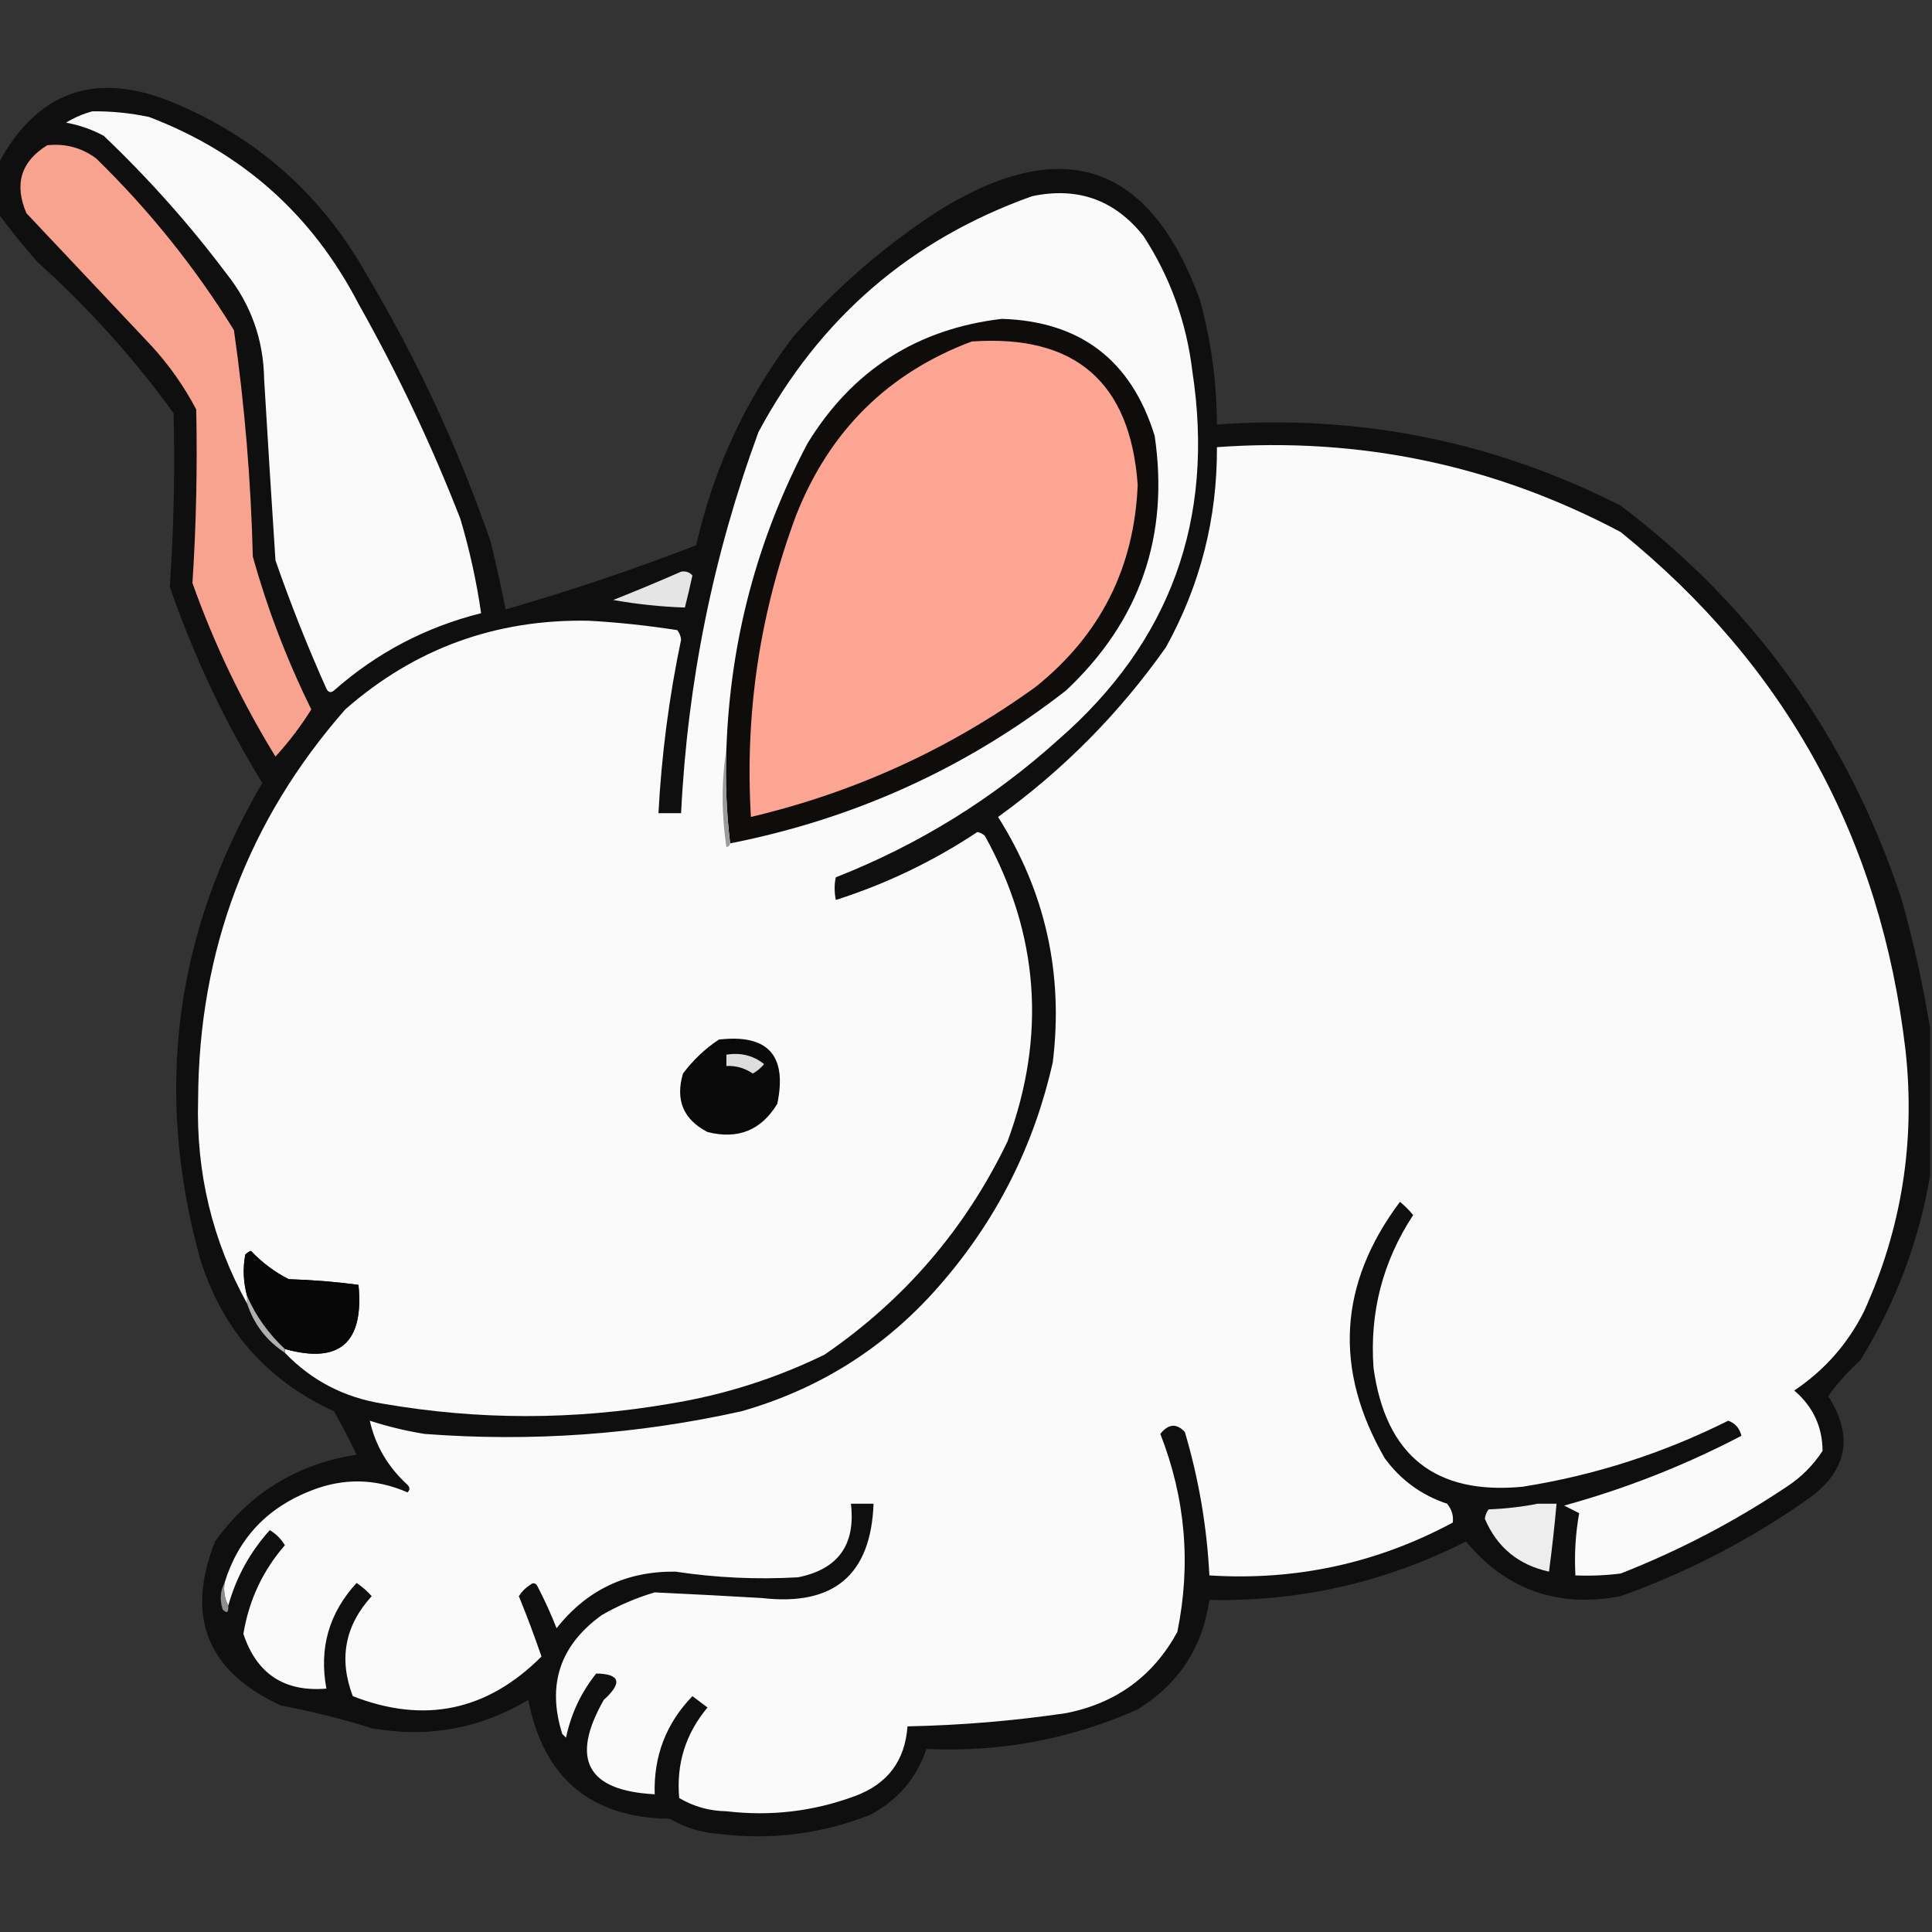 <?xml version="1.0" encoding="UTF-8"?>
<!DOCTYPE svg PUBLIC "-//W3C//DTD SVG 1.1//EN" "http://www.w3.org/Graphics/SVG/1.1/DTD/svg11.dtd">
<svg xmlns="http://www.w3.org/2000/svg" version="1.1" width="512px" height="512px" style="shape-rendering:geometricPrecision; text-rendering:geometricPrecision; image-rendering:optimizeQuality; fill-rule:evenodd; clip-rule:evenodd" xmlns:xlink="http://www.w3.org/1999/xlink">
<rect width="100%" height="100%" fill="#333333" stroke="none"/>
<g><path style="opacity:1" fill="#0f0f0f" d="M 511.5,272.5 C 511.5,285.5 511.5,298.5 511.5,311.5C 508.543,328.958 502.376,345.291 493,360.5C 489.783,363.38 486.95,366.547 484.5,370C 491.258,380.639 489.591,389.639 479.5,397C 464.044,407.934 447.377,416.601 429.5,423C 412.83,426.168 399.163,421.335 388.5,408.5C 367.197,419.324 344.531,424.491 320.5,424C 318.692,436.612 312.359,446.279 301.5,453C 283.703,460.911 265.036,464.411 245.5,463.5C 242.9,471.276 237.9,477.109 230.5,481C 217.623,486.044 204.289,487.711 190.5,486C 185.821,485.662 181.488,484.328 177.5,482C 156.539,481.714 144.039,471.214 140,450.5C 127.176,458.148 113.343,460.648 98.5,458C 90.634,455.515 82.634,453.515 74.5,452C 54.913,442.997 49.08,428.497 57,408.5C 66.234,395.627 78.734,387.961 94.5,385.5C 92.627,381.588 90.627,377.755 88.5,374C 70.657,365.82 58.824,352.32 53,333.5C 40.794,289.193 46.294,247.193 69.5,207.5C 59.449,191.064 51.282,173.73 45,155.5C 46.054,140.201 46.387,124.867 46,109.5C 35.481,94.973 23.481,81.64 10,69.5C 6.257,65.268 2.757,60.934 -0.5,56.5C -0.5,52.167 -0.5,47.833 -0.5,43.5C 9.766,24.266 25.1,18.766 45.5,27C 67.946,36.289 85.112,51.455 97,72.5C 110.456,95.075 121.456,118.742 130,143.5C 131.478,149.551 132.812,155.551 134,161.5C 150.985,156.607 167.819,150.94 184.5,144.5C 189.063,124.296 197.563,105.963 210,89.5C 221.355,76.468 234.189,65.301 248.5,56C 281.602,35.366 304.768,43.199 318,79.5C 320.953,90.309 322.453,101.309 322.5,112.5C 360.236,109.787 395.903,116.953 429.5,134C 465.163,161.014 489.997,195.848 504,238.5C 507.153,249.807 509.653,261.14 511.5,272.5 Z"/></g>
<g><path style="opacity:1" fill="#f9f9f9" d="M 24.5,29.5 C 29.552,29.45 34.552,29.95 39.5,31C 64.265,40.429 82.765,56.929 95,80.5C 105.37,98.905 114.37,117.905 122,137.5C 124.445,145.715 126.278,154.048 127.5,162.5C 112.806,166.18 99.806,173.013 88.5,183C 87.668,183.688 87.002,183.521 86.5,182.5C 81.507,171.354 77.007,160.021 73,148.5C 71.949,132.503 70.949,116.503 70,100.5C 69.832,89.994 66.499,80.661 60,72.5C 50.223,59.486 39.39,47.32 27.5,36C 24.356,34.308 21.023,33.142 17.5,32.5C 19.764,31.131 22.097,30.131 24.5,29.5 Z"/></g>
<g><path style="opacity:1" fill="#f8a38f" d="M 12.5,38.5 C 17.324,37.971 21.657,39.138 25.5,42C 39.565,55.723 51.732,70.889 62,87.5C 64.837,107.385 66.504,127.385 67,147.5C 70.905,161.478 76.072,174.978 82.5,188C 79.731,192.44 76.565,196.606 73,200.5C 64.057,185.948 56.724,170.614 51,154.5C 51.995,139.197 52.329,123.864 52,108.5C 48.738,102.307 44.738,96.641 40,91.5C 29,79.833 18,68.167 7,56.5C 3.709,48.818 5.542,42.818 12.5,38.5 Z"/></g>
<g><path style="opacity:1" fill="#fafafa" d="M 75.5,358.5 C 75.5,358.167 75.5,357.833 75.5,357.5C 89.987,361.531 96.487,355.865 95,340.5C 88.915,339.688 82.748,339.188 76.5,339C 72.742,337.077 69.409,334.577 66.5,331.5C 65.914,331.709 65.414,332.043 65,332.5C 64.322,336.221 64.489,339.888 65.5,343.5C 65.5,344.167 65.5,344.833 65.5,345.5C 56.283,328.814 51.949,310.814 52.5,291.5C 52.655,251.963 65.655,217.463 91.5,188C 109.872,171.873 131.372,164.04 156,164.5C 163.871,164.941 171.705,165.774 179.5,167C 180.059,167.725 180.392,168.558 180.5,169.5C 177.315,184.684 175.315,200.018 174.5,215.5C 176.5,215.5 178.5,215.5 180.5,215.5C 182.202,180.727 189.035,147.061 201,114.5C 217.196,84.296 241.363,63.462 273.5,52C 285.541,49.443 295.374,52.943 303,62.5C 310.113,73.413 314.447,85.413 316,98.5C 321.979,137.67 310.146,170.17 280.5,196C 263.081,211.714 243.415,223.881 221.5,232.5C 221.08,234.326 221.08,236.326 221.5,238.5C 234.851,234.241 247.351,228.241 259,220.5C 259.772,220.645 260.439,220.978 261,221.5C 275.359,247.499 277.359,274.499 267,302.5C 255.866,325.636 239.699,344.469 218.5,359C 205.461,365.355 191.794,369.689 177.5,372C 152.14,376.37 126.806,376.37 101.5,372C 91.207,370.356 82.541,365.856 75.5,358.5 Z"/></g>
<g><path style="opacity:1" fill="#0f0c0c" d="M 193.5,223.5 C 192.507,215.35 192.174,207.017 192.5,198.5C 193.5,169.804 200.666,142.804 214,117.5C 225.84,98.155 243.007,87.155 265.5,84.5C 286.335,85.16 299.835,95.493 306,115.5C 309.914,142.091 302.081,164.591 282.5,183C 256.19,203.482 226.523,216.982 193.5,223.5 Z"/></g>
<g><path style="opacity:1" fill="#fca592" d="M 257.5,90.5 C 284.894,88.566 299.56,101.233 301.5,128.5C 300.608,150.45 291.608,168.284 274.5,182C 251.674,198.494 226.507,209.994 199,216.5C 197.361,188.998 201.361,162.331 211,136.5C 219.834,114.165 235.334,98.831 257.5,90.5 Z"/></g>
<g><path style="opacity:1" fill="#fafafa" d="M 60.5,425.5 C 59.539,423.735 59.205,421.735 59.5,419.5C 63.111,407.716 70.778,399.549 82.5,395C 91.063,391.633 99.563,391.799 108,395.5C 108.667,394.833 108.667,394.167 108,393.5C 102.81,388.767 99.476,383.1 98,376.5C 102.705,378.033 107.538,379.2 112.5,380C 140.837,382.162 168.837,380.162 196.5,374C 217.812,367.925 235.645,356.425 250,339.5C 264.443,322.614 274.11,303.281 279,281.5C 281.871,258.038 277.038,236.371 264.5,216.5C 281.854,203.979 296.687,188.979 309,171.5C 318.099,155.03 322.599,137.363 322.5,118.5C 360.451,115.776 396.117,123.276 429.5,141C 473.317,176.458 498.484,222.292 505,278.5C 507.615,302.611 503.949,325.611 494,347.5C 489.686,356.123 483.52,363.123 475.5,368.5C 480.461,372.751 482.961,378.085 483,384.5C 480.5,388.333 477.333,391.5 473.5,394C 459.716,403.227 445.049,410.893 429.5,417C 425.514,417.499 421.514,417.666 417.5,417.5C 417.193,411.907 417.527,406.407 418.5,401C 417.167,400.333 415.833,399.667 414.5,399C 430.794,394.523 446.461,388.356 461.5,380.5C 461.014,378.503 459.847,377.169 458,376.5C 440.722,385.148 422.555,390.982 403.5,394C 380.37,396.219 367.203,385.719 364,362.5C 362.937,347.817 366.437,334.317 374.5,322C 373.465,320.726 372.298,319.56 371,318.5C 354.722,340.239 353.389,362.905 367,386.5C 371.262,392.27 376.762,396.27 383.5,398.5C 384.736,400.034 385.236,401.7 385,403.5C 364.91,414.289 343.41,418.956 320.5,417.5C 319.84,404.55 317.673,391.883 314,379.5C 311.816,377.129 309.65,377.296 307.5,380C 314.177,397.067 315.677,414.567 312,432.5C 305.593,444.224 295.76,451.39 282.5,454C 268.581,456.057 254.581,457.224 240.5,457.5C 239.833,466.67 235.166,472.837 226.5,476C 215.527,480.056 204.193,481.39 192.5,480C 187.997,479.932 183.83,478.765 180,476.5C 179.18,467.46 181.68,459.46 187.5,452.5C 186.167,451.5 184.833,450.5 183.5,449.5C 176.525,456.706 173.192,465.372 173.5,475.5C 155.566,474.56 151.066,466.227 160,450.5C 165.03,445.927 164.364,443.594 158,443.5C 153.995,448.511 151.328,454.178 150,460.5C 149.667,460.167 149.333,459.833 149,459.5C 144.897,446.475 148.397,435.975 159.5,428C 163.945,425.443 168.611,423.443 173.5,422C 182.977,422.438 192.477,422.938 202,423.5C 220.978,425.676 230.811,417.343 231.5,398.5C 229.5,398.5 227.5,398.5 225.5,398.5C 226.791,409.364 222.125,415.864 211.5,418C 200.619,418.627 189.786,418.127 179,416.5C 166.002,416.349 155.502,421.349 147.5,431.5C 146.029,427.759 144.363,424.092 142.5,420.5C 141.998,419.479 141.332,419.312 140.5,420C 139.272,420.779 138.272,421.779 137.5,423C 139.652,428.271 141.652,433.604 143.5,439C 129.108,453.41 112.441,456.91 93.5,449.5C 89.725,439.648 91.391,430.815 98.5,423C 97.315,421.647 95.981,420.48 94.5,419.5C 87.173,427.469 84.507,436.803 86.5,447.5C 75.358,448.43 68.025,443.597 64.5,433C 65.969,424.073 69.635,416.239 75.5,409.5C 74.5,407.833 73.167,406.5 71.5,405.5C 66.268,411.297 62.601,417.964 60.5,425.5 Z"/></g>
<g><path style="opacity:1" fill="#e5e5e5" d="M 180.5,151.5 C 181.675,151.281 182.675,151.614 183.5,152.5C 182.878,155.37 182.211,158.204 181.5,161C 175.174,160.8 168.84,160.134 162.5,159C 168.652,156.569 174.652,154.069 180.5,151.5 Z"/></g>
<g><path style="opacity:1" fill="#9b9b9b" d="M 192.5,198.5 C 192.174,207.017 192.507,215.35 193.5,223.5C 193.44,224.043 193.107,224.376 192.5,224.5C 191.179,215.675 191.179,207.009 192.5,198.5 Z"/></g>
<g><path style="opacity:1" fill="#090909" d="M 190.5,275.5 C 203.491,273.992 208.658,279.659 206,292.5C 201.745,299.54 195.578,302.04 187.5,300C 181.092,296.677 178.925,291.511 181,284.5C 183.679,280.924 186.846,277.924 190.5,275.5 Z"/></g>
<g><path style="opacity:1" fill="#dddddd" d="M 192.5,279.5 C 196.302,278.88 199.635,279.714 202.5,282C 201.646,283.022 200.646,283.855 199.5,284.5C 197.382,283.054 195.049,282.387 192.5,282.5C 192.5,281.5 192.5,280.5 192.5,279.5 Z"/></g>
<g><path style="opacity:1" fill="#070707" d="M 75.5,357.5 C 71.161,353.465 67.828,348.798 65.5,343.5C 64.489,339.888 64.322,336.221 65,332.5C 65.414,332.043 65.914,331.709 66.5,331.5C 69.409,334.577 72.742,337.077 76.5,339C 82.748,339.188 88.915,339.688 95,340.5C 96.487,355.865 89.987,361.531 75.5,357.5 Z"/></g>
<g><path style="opacity:1" fill="#afafaf" d="M 65.5,343.5 C 67.828,348.798 71.161,353.465 75.5,357.5C 75.5,357.833 75.5,358.167 75.5,358.5C 70.642,355.312 67.308,350.979 65.5,345.5C 65.5,344.833 65.5,344.167 65.5,343.5 Z"/></g>
<g><path style="opacity:1" fill="#ededed" d="M 407.5,398.5 C 409.167,398.5 410.833,398.5 412.5,398.5C 411.966,404.499 411.299,410.499 410.5,416.5C 402.406,414.736 396.739,410.069 393.5,402.5C 393.608,401.558 393.941,400.725 394.5,400C 399.019,399.825 403.353,399.325 407.5,398.5 Z"/></g>
<g><path style="opacity:1" fill="#8e8e8e" d="M 59.5,419.5 C 59.205,421.735 59.539,423.735 60.5,425.5C 60.607,427.379 60.107,427.712 59,426.5C 58.204,423.961 58.371,421.628 59.5,419.5 Z"/></g>
</svg>
